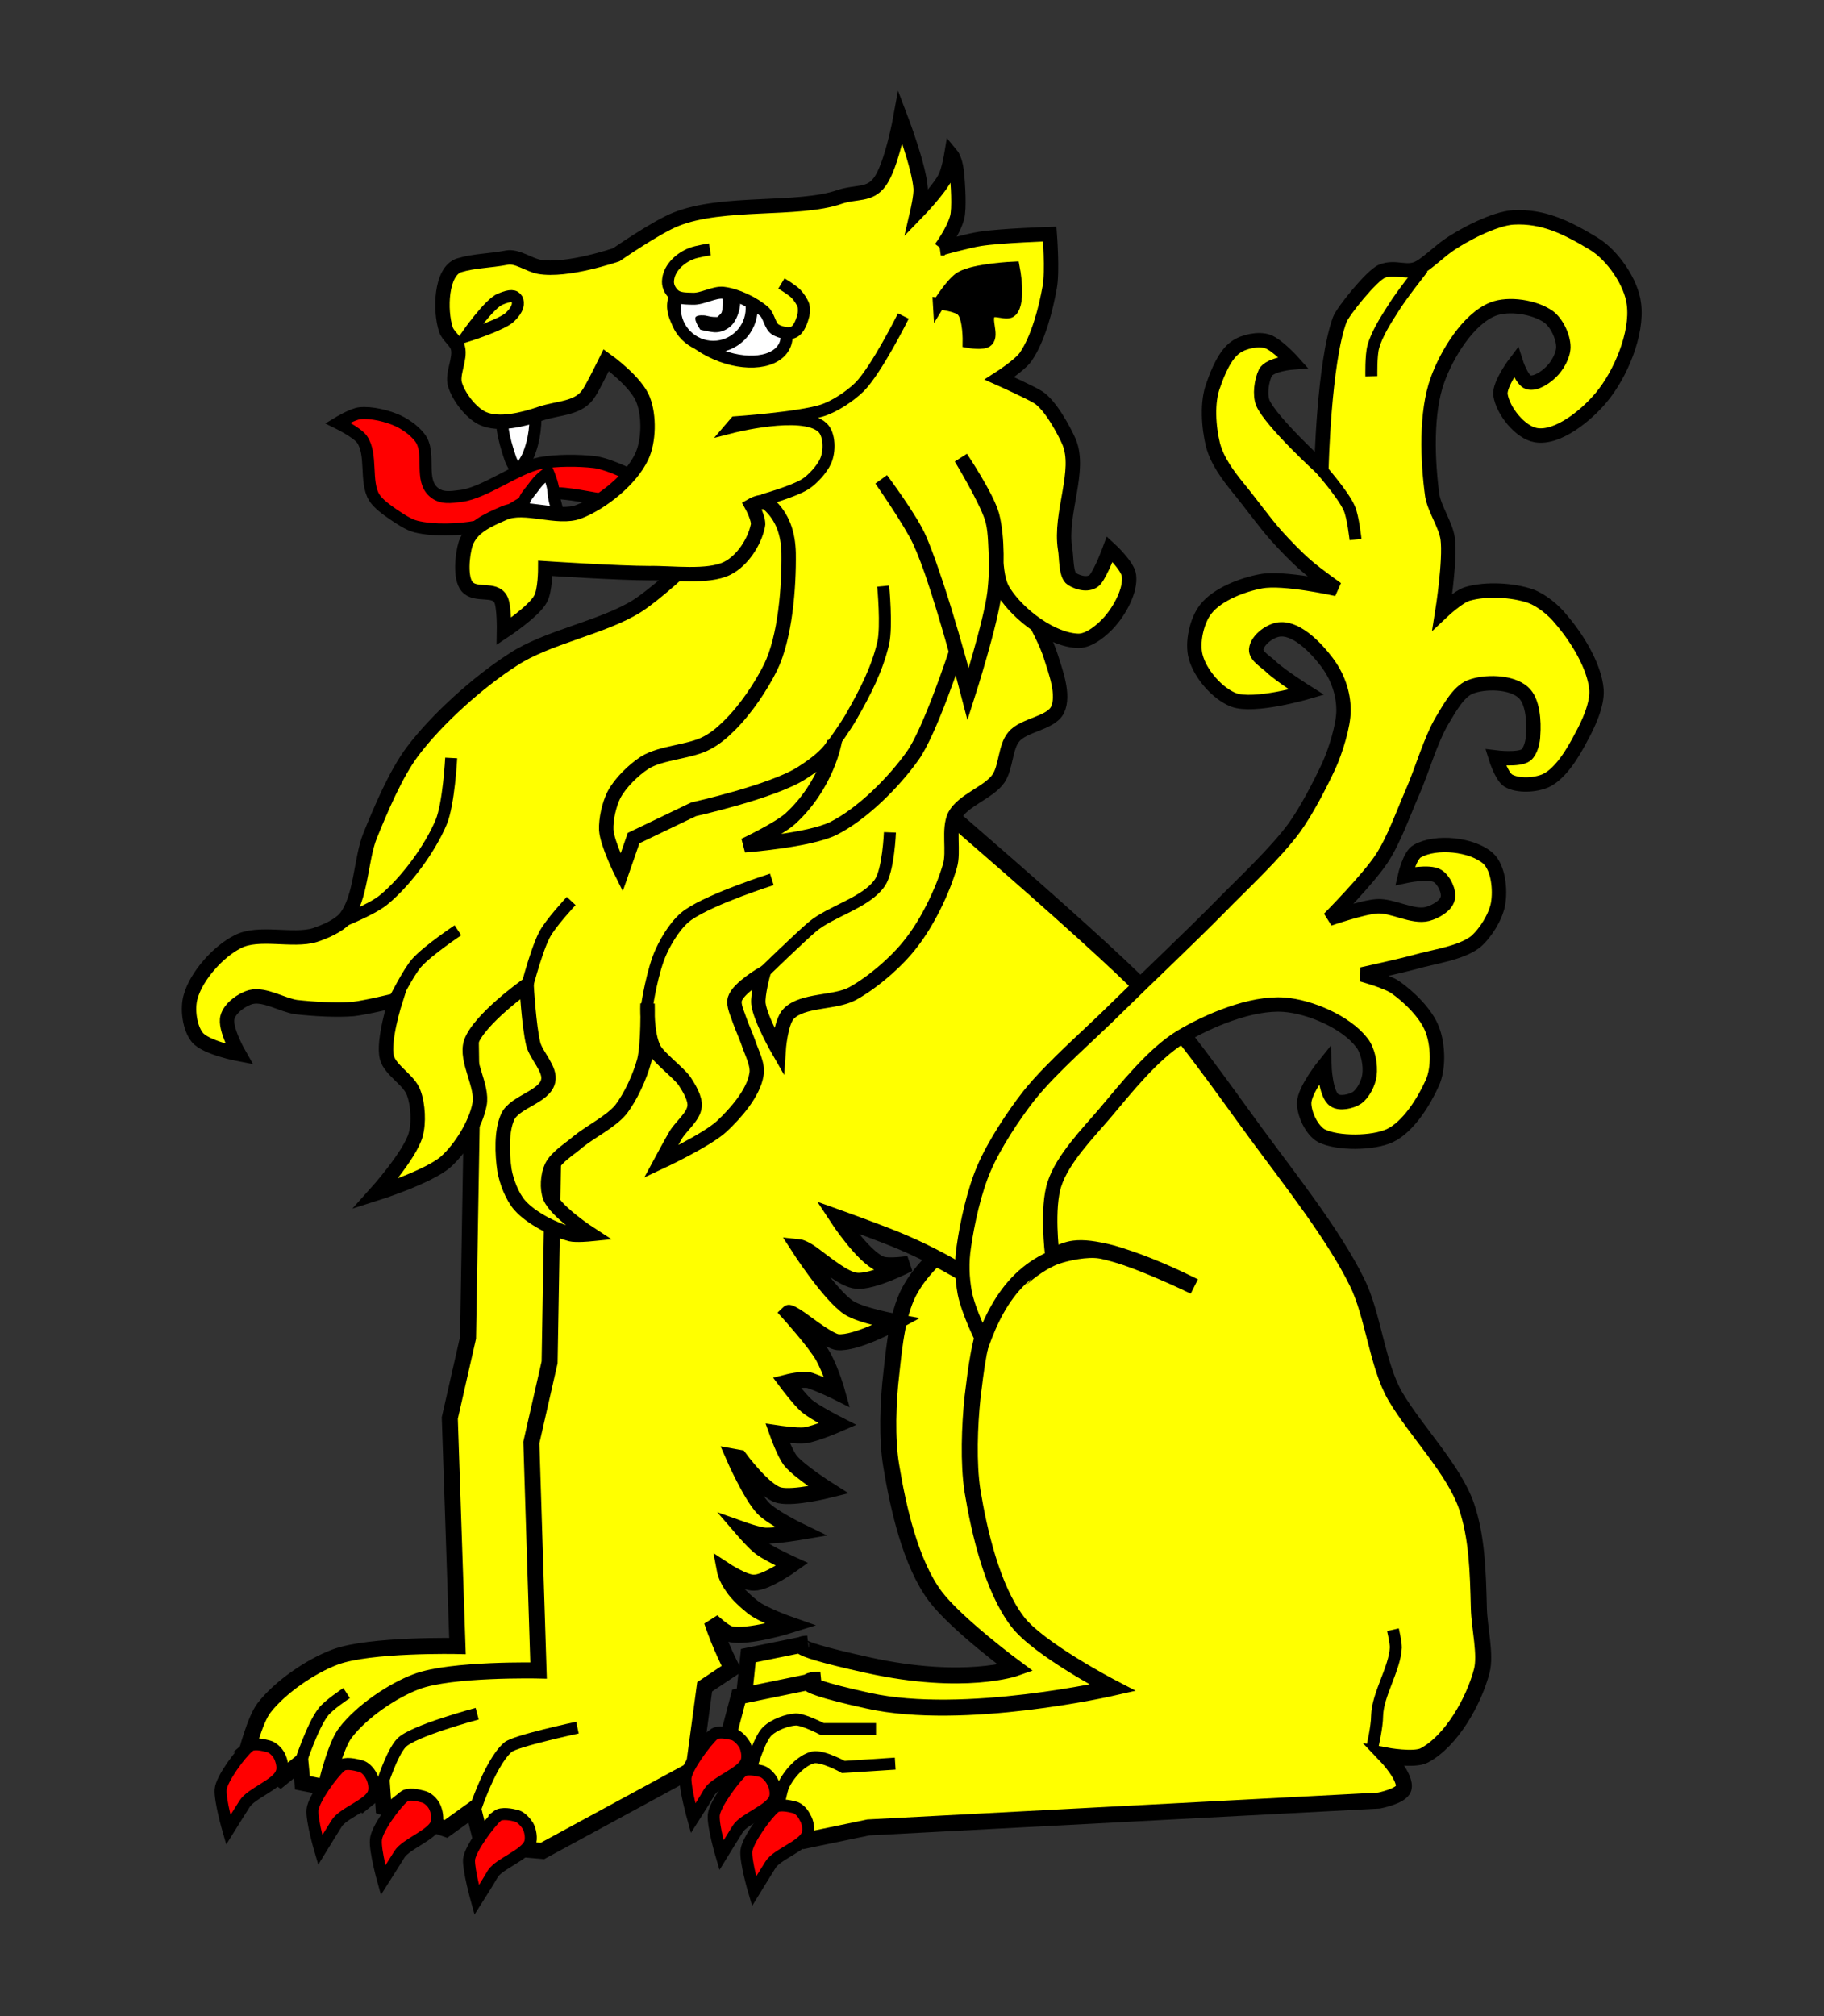 <?xml version="1.0" encoding="UTF-8" standalone="no"?>
<!-- Created with Inkscape (http://www.inkscape.org/) -->
<svg xmlns:dc="http://purl.org/dc/elements/1.1/" xmlns:cc="http://creativecommons.org/ns#" xmlns:rdf="http://www.w3.org/1999/02/22-rdf-syntax-ns#" xmlns:svg="http://www.w3.org/2000/svg" xmlns="http://www.w3.org/2000/svg" xmlns:sodipodi="http://sodipodi.sourceforge.net/DTD/sodipodi-0.dtd" xmlns:inkscape="http://www.inkscape.org/namespaces/inkscape" width="380" height="420" id="svg2" sodipodi:version="0.32" inkscape:version="0.48.2 r9819" sodipodi:docname="lion-sejant.svg" inkscape:output_extension="org.inkscape.output.svg.inkscape" version="1.0">
  <rect width="100%" height="100%" fill="#333333" stroke="none"/>
  <defs id="defs4">
    <inkscape:perspective sodipodi:type="inkscape:persp3d" inkscape:vp_x="0 : 526.18109 : 1" inkscape:vp_y="0 : 1000 : 0" inkscape:vp_z="744.09448 : 526.18109 : 1" inkscape:persp3d-origin="372.04724 : 350.78739 : 1" id="perspective10"/>
    <inkscape:perspective id="perspective2498" inkscape:persp3d-origin="372.04724 : 350.78739 : 1" inkscape:vp_z="744.09448 : 526.18109 : 1" inkscape:vp_y="0 : 1000 : 0" inkscape:vp_x="0 : 526.18109 : 1" sodipodi:type="inkscape:persp3d"/>
    <inkscape:perspective id="perspective2831" inkscape:persp3d-origin="372.04724 : 350.78739 : 1" inkscape:vp_z="744.09448 : 526.18109 : 1" inkscape:vp_y="0 : 1000 : 0" inkscape:vp_x="0 : 526.18109 : 1" sodipodi:type="inkscape:persp3d"/>
    <inkscape:perspective id="perspective2556" inkscape:persp3d-origin="372.04724 : 350.78739 : 1" inkscape:vp_z="744.09448 : 526.18109 : 1" inkscape:vp_y="0 : 1000 : 0" inkscape:vp_x="0 : 526.18109 : 1" sodipodi:type="inkscape:persp3d"/>
  </defs>
  <sodipodi:namedview id="base" pagecolor="#ffffff" bordercolor="#666666" borderopacity="1.0" gridtolerance="10000" guidetolerance="10" objecttolerance="10" inkscape:pageopacity="0.0" inkscape:pageshadow="2" inkscape:zoom="2.357" inkscape:cx="226.3" inkscape:cy="160.8" inkscape:document-units="px" inkscape:current-layer="body" showgrid="false" inkscape:window-width="1280" inkscape:window-height="710" inkscape:window-x="0" inkscape:window-y="0" showguides="true" inkscape:guide-bbox="true"/>
  <g inkscape:groupmode="layer" id="layer1" inkscape:label="bottom"/>
  <g inkscape:groupmode="layer" id="body" inkscape:label="Main">
    <path style="fill:#ffff00;fill-opacity:1;fill-rule:evenodd;stroke:#000000;stroke-width:3.335;stroke-linecap:butt;stroke-linejoin:miter;stroke-miterlimit:4;stroke-opacity:1;stroke-dasharray:none" d="m 161.9,155.5 c 0,0 42.4,28.7 57.9,44 8.7,8.5 17.8,22 25,31.7 6.6,9 16,20.8 21,30.8 3.3,6.8 4.2,17.3 8,23.8 4.3,7.3 12.1,15.1 14.7,22.8 2.3,6.5 2.4,13.4 2.6,21.4 0.1,4 1.5,9.6 0.6,13 -1.6,6.2 -6.3,14.6 -11.9,17.6 -2.2,1.1 -8,0 -8,0 l -1,4.4 -101.1,5.9 -15.1,-13.7 1.3,-12.3 12.3,-2.5 c 0,0 -7.3,0.1 12.7,4.5 20,4.4 30.7,0.6 30.7,0.6 0,0 -12.3,-9.1 -16.7,-14.9 -5.2,-6.9 -7.8,-18.6 -9.2,-27.1 -1,-5.7 -0.7,-13.6 0,-19.4 0.6,-5.5 1.3,-13.2 4.2,-17.9 2.6,-4.5 8.1,-9.6 12.9,-11.5 2.6,-0.9 6.6,-1.7 9.3,-1.3 6.2,0.9 19.7,7.5 19.7,7.5 0,0 -17.2,-8.8 -25,-7.9 -5.5,0.6 -11.9,6.4 -11.9,6.4 0,0 -15.9,-12.3 -26.3,-16.8 -4.1,-1.8 -18,-2 -18,-2 0,0 5.4,8.1 9,9.7 1.6,0.7 6,0 6,0 0,0 -7.6,3.9 -11,3.5 -2.4,-0.3 -6.4,-3.6 -9.1,-5.5 -1.9,-1.4 -2.9,-1.6 -2.9,-1.6 0,0 6.4,9.9 10.5,12.6 2.5,1.8 9.8,3.1 9.8,3.1 0,0 -8.3,4.6 -12.1,4.2 -1.7,-0.2 -5.8,-3.4 -7.8,-4.8 -2.3,-1.5 -2.5,-1.3 -2.5,-1.3 0,0 5.6,6 7.3,9.1 1.6,3.1 2.9,7.4 2.9,7.4 0,0 -3.1,-1.6 -5.6,-2.5 -1.4,-0.5 -4.9,0.4 -4.9,0.4 0,0 2.6,3.7 4.1,5 1.8,1.4 6.5,3.8 6.5,3.8 -10.7,-29.5 -11.9,-18 -6.8,2.2 0.4,1.7 -5.7,-0.3 -5.7,-0.3 0,0 1.4,4.2 2.6,5.7 1.9,2.3 8,6 8,6 0,0 -7.2,1.9 -10.3,1.2 -3.1,-0.7 -8.3,-7.8 -8.3,-7.8 l -1.2,-0.2 c 0,0 3.6,8 6.1,10.6 2,2.1 8,5 8,5 0,0 -5.3,0.9 -7.6,0.7 -1.4,-0.1 -4.6,-1.1 -4.6,-1.1 0,0 2.5,2.8 3.8,3.8 1.8,1.3 6.5,3.4 6.5,3.4 0,0 -5.3,3.8 -8,3.8 -2,0 -6.1,-2.6 -6.1,-2.6 0,0 0.3,1.5 1.6,3.4 1.1,1.5 3.1,3.3 4.1,4.2 2.1,1.6 8,3.8 8,3.8 0,0 -8.8,2.7 -12.5,1.9 -1.4,-0.4 -3.8,-2.7 -3.8,-2.7 1.7,5.4 4.2,9.9 4.2,9.9 l -5.7,3.8 4.5,23 -29.79,12.1 -12.5,-1.1 -3.7,-2.6 -10.5,1.2 -8.1,-1.6 -0.4,-4.2 -4.2,3.4 -7.21,-4.9 c 0,0 1.86,-7.4 3.8,-9.9 3.31,-4.3 9.71,-8.7 14.81,-10.6 7.2,-2.7 25.5,-2.3 25.5,-2.3 l -1.6,-47.5 3.8,-16.7 0.8,-46.8 -0.8,-54.7 64.39,-21.7 z" id="path2564" sodipodi:nodetypes="cssssssssccccccscsssssscscscscsscscsscscscscscscsccscscscscsscscsccccccccccsscccccc" inkscape:connector-curvature="0"/>
    <path style="fill:#ffff00;fill-opacity:1;fill-rule:evenodd;stroke:#000000;stroke-width:3.335;stroke-linecap:butt;stroke-linejoin:miter;stroke-miterlimit:4;stroke-opacity:1;stroke-dasharray:none" d="m 176.3,151.3 c 0,0 44.9,38 60.5,53.3 8.6,8.5 17.8,21.9 25,31.7 6.6,9 16,20.8 20.9,30.8 3.4,6.8 4.2,17.3 8,23.8 4.3,7.3 12.1,15.1 14.8,22.8 2.2,6.5 2.4,13.4 2.6,21.4 0.1,4 1.5,9.6 0.6,13 -1.6,6.2 -6.3,14.6 -12,17.6 -2.1,1.1 -8,0 -8,0 0,0 4.4,4.6 3.7,6.9 -0.5,1.6 -5.1,2.5 -5.1,2.5 l -106.4,5.6 -13,2.7 -17,-18.6 3,-11.4 17,-3.5 c 0,0 -10,0 10,4.4 19.9,4.4 50.9,-2.7 50.9,-2.7 0,0 -15.6,-8.1 -19.9,-13.9 -5.2,-6.9 -7.9,-18.6 -9.3,-27.1 -0.9,-5.8 -0.6,-13.6 0,-19.4 0.7,-5.5 1.4,-13.2 4.2,-17.9 2.7,-4.5 8.2,-9.6 13,-11.5 2.5,-0.9 6.6,-1.7 9.3,-1.3 6.2,0.9 19.7,7.5 19.7,7.5 0,0 -17.2,-8.9 -25,-7.9 -5.6,0.6 -16,9.7 -16,9.7 0,0 -9,-6.4 -19.5,-10.9 -4.1,-1.8 -13.9,-5.3 -13.9,-5.3 0,0 5.3,8.1 9,9.7 1.6,0.7 5.9,0 5.9,0 0,0 -7.5,3.9 -10.9,3.5 -2.5,-0.2 -6.5,-3.6 -9.1,-5.5 -1.9,-1.4 -2.9,-1.5 -2.9,-1.5 0,0 6.3,9.8 10.4,12.6 2.6,1.7 9.9,3 9.9,3 0,0 -8.3,4.6 -12.2,4.2 -1.7,-0.2 -5.7,-3.3 -7.8,-4.8 -2.2,-1.5 -2.4,-1.3 -2.4,-1.3 0,0 5.5,6.1 7.2,9.1 1.7,3.1 2.9,7.4 2.9,7.4 0,0 -3,-1.5 -5.6,-2.4 -1.4,-0.5 -4.9,0.4 -4.9,0.4 0,0 2.7,3.6 4.2,4.9 1.7,1.4 6.4,3.8 6.4,3.8 0,0 -4.6,2 -6.8,2.3 -1.7,0.2 -5.7,-0.4 -5.7,-0.4 0,0 1.5,4.2 2.7,5.7 1.9,2.3 7.9,6.1 7.9,6.1 0,0 -7.2,1.8 -10.2,1.1 -3.2,-0.7 -8.4,-7.8 -8.4,-7.8 l -1.1,-0.2 c 0,0 3.5,8 6.1,10.7 1.9,2 7.9,4.9 7.9,4.9 0,0 -5.3,0.9 -7.5,0.8 -1.5,-0.1 -4.6,-1.2 -4.6,-1.2 0,0 2.5,2.9 3.8,3.8 1.8,1.3 6.4,3.4 6.4,3.4 0,0 -5.3,3.8 -7.9,3.8 -2,0.1 -6.1,-2.6 -6.1,-2.6 0,0 0.3,1.6 1.6,3.4 1,1.6 3.1,3.4 4.1,4.2 2,1.7 8,3.8 8,3.8 0,0 -8.9,2.8 -12.6,1.9 -1.3,-0.3 -3.8,-2.7 -3.8,-2.7 1.8,5.4 4.2,9.9 4.2,9.9 l -5.7,3.8 -2.3,17.1 -31.5,17.1 -12.5,-1.1 -1.89,-7.6 -5.7,4.1 -13,-4.5 -0.3,-4.2 -4.2,3.4 -7.2,-4.9 c 0,0 1.8,-7.4 3.8,-9.9 3.3,-4.3 9.7,-8.7 14.8,-10.6 7.2,-2.7 25.39,-2.3 25.39,-2.3 l -1.5,-47.5 3.8,-16.7 0.8,-46.8 -3.3,-64 64.3,-21.7 z" id="path2407" sodipodi:nodetypes="csssssssscsccccccscsssssscscscscsscscsscscscscscscsccscscscscsscscsccccccccccsscccccc" inkscape:connector-curvature="0"/>
    <path inkscape:connector-curvature="0" style="fill:none;stroke:#000000;stroke-width:2.5;stroke-linecap:butt;stroke-linejoin:miter;stroke-miterlimit:4;stroke-opacity:1;stroke-dasharray:none" d="m 186.5,367.4 -10.8,0.7 c 0,0 -4.3,-2.4 -6.3,-2 -2.5,0.6 -5.1,3.5 -6.2,5.9 -0.5,1.2 -1.1,4.6 -1.1,4.6" id="path2457" sodipodi:nodetypes="ccssc"/>
    <path inkscape:connector-curvature="0" style="fill:none;stroke:#000000;stroke-width:2.5;stroke-linecap:butt;stroke-linejoin:miter;stroke-miterlimit:4;stroke-opacity:1;stroke-dasharray:none" d="m 156.2,369.2 c 0,0 1.8,-6.8 3.7,-8.6 1.4,-1.3 4,-2.3 5.9,-2.4 1.7,0 5.5,2 5.5,2 l 11.2,0" id="path2459" sodipodi:nodetypes="csscc"/>
    <path inkscape:connector-curvature="0" style="fill:none;stroke:#000000;stroke-width:2.5;stroke-linecap:butt;stroke-linejoin:miter;stroke-miterlimit:4;stroke-opacity:1;stroke-dasharray:none" d="m 62.51,367.4 c 0,0 2.6,-7.9 4.8,-10.7 1.1,-1.5 4.9,-4 4.9,-4" id="path3231" sodipodi:nodetypes="css"/>
    <path inkscape:connector-curvature="0" style="fill:none;stroke:#000000;stroke-width:2.5;stroke-linecap:butt;stroke-linejoin:miter;stroke-miterlimit:4;stroke-opacity:1;stroke-dasharray:none" d="m 79.51,371.9 c 0,0 2.1,-6.7 4.1,-8.8 2.3,-2.5 15.8,-6.1 15.8,-6.1" id="path3233" sodipodi:nodetypes="csc"/>
    <path inkscape:connector-curvature="0" style="fill:none;stroke:#000000;stroke-width:2.5;stroke-linecap:butt;stroke-linejoin:miter;stroke-miterlimit:4;stroke-opacity:1;stroke-dasharray:none" d="m 98.31,378.9 c 0,0 3.49,-11.4 7.49,-14.9 1.4,-1.3 14.5,-4.1 14.5,-4.1" id="path3235" sodipodi:nodetypes="csc"/>
    <g id="armed">
      <path sodipodi:nodetypes="csssscss" id="path3237" d="m 51.86,363.8 c 0.91,-0.8 2.93,-0.3 4.08,0 0.88,0.2 1.87,1.2 2.27,2 0.5,1 0.9,2.6 0.4,3.6 -0.9,2.4 -6.32,4.2 -7.66,6.4 -0.65,1 -3.39,5.4 -3.39,5.4 0,0 -1.76,-6.1 -1.59,-8.4 0.16,-2.2 4.18,-7.6 5.89,-9 z" style="fill:#ff0000;fill-rule:evenodd;stroke:#000000;stroke-width:2.5;stroke-linecap:butt;stroke-linejoin:miter;stroke-miterlimit:4;stroke-opacity:1;stroke-dasharray:none" inkscape:connector-curvature="0"/>
      <path sodipodi:nodetypes="csssscss" id="path3239" d="m 103.6,378.3 c 0.9,-0.7 3,-0.3 4.1,0 0.9,0.3 1.8,1.3 2.3,2.1 0.5,0.9 0.8,2.6 0.4,3.6 -0.9,2.4 -6.3,4.2 -7.7,6.3 -0.6,1.1 -3.39,5.5 -3.39,5.5 0,0 -1.7,-6.1 -1.6,-8.4 0.2,-2.2 4.19,-7.6 5.89,-9.1 z" style="fill:#ff0000;fill-rule:evenodd;stroke:#000000;stroke-width:2.5;stroke-linecap:butt;stroke-linejoin:miter;stroke-miterlimit:4;stroke-opacity:1;stroke-dasharray:none" inkscape:connector-curvature="0"/>
      <path sodipodi:nodetypes="csssscss" id="path3241" d="m 84.11,374.3 c 1,-0.8 3,-0.3 4.1,0 0.9,0.2 1.9,1.2 2.3,2 0.5,1 0.8,2.6 0.4,3.6 -0.9,2.4 -6.3,4.2 -7.7,6.4 -0.6,1 -3.4,5.4 -3.4,5.4 0,0 -1.7,-6.1 -1.5,-8.4 0.1,-2.2 4.1,-7.6 5.8,-9 z" style="fill:#ff0000;fill-rule:evenodd;stroke:#000000;stroke-width:2.5;stroke-linecap:butt;stroke-linejoin:miter;stroke-miterlimit:4;stroke-opacity:1;stroke-dasharray:none" inkscape:connector-curvature="0"/>
      <path sodipodi:nodetypes="csssscss" id="path3243" d="m 71.01,367.9 c 0.9,-0.8 2.9,-0.3 4.1,0 0.9,0.2 1.8,1.2 2.2,2 0.6,1 0.9,2.7 0.5,3.7 -0.9,2.4 -6.4,4.1 -7.7,6.3 -0.7,1.1 -3.4,5.5 -3.4,5.5 0,0 -1.8,-6.1 -1.6,-8.4 0.2,-2.2 4.2,-7.7 5.9,-9.1 z" style="fill:#ff0000;fill-rule:evenodd;stroke:#000000;stroke-width:2.5;stroke-linecap:butt;stroke-linejoin:miter;stroke-miterlimit:4;stroke-opacity:1;stroke-dasharray:none" inkscape:connector-curvature="0"/>
      <path sodipodi:nodetypes="csssscss" id="path3245" d="m 148.7,361.3 c 0.9,-0.7 2.9,-0.3 4.1,0 0.9,0.3 1.8,1.3 2.3,2.1 0.5,0.9 0.8,2.6 0.4,3.6 -0.9,2.4 -6.4,4.2 -7.7,6.3 -0.6,1.1 -3.4,5.5 -3.4,5.5 0,0 -1.7,-6.1 -1.6,-8.4 0.2,-2.2 4.2,-7.6 5.9,-9.1 z" style="fill:#ff0000;fill-rule:evenodd;stroke:#000000;stroke-width:2.5;stroke-linecap:butt;stroke-linejoin:miter;stroke-miterlimit:4;stroke-opacity:1;stroke-dasharray:none" inkscape:connector-curvature="0"/>
      <path sodipodi:nodetypes="csssscss" id="path3247" d="m 154.6,369 c 0.9,-0.7 2.9,-0.3 4.1,0 0.9,0.3 1.8,1.3 2.2,2.1 0.6,1 0.9,2.6 0.5,3.6 -0.9,2.4 -6.4,4.2 -7.7,6.3 -0.7,1.1 -3.4,5.5 -3.4,5.5 0,0 -1.8,-6.1 -1.6,-8.4 0.2,-2.2 4.2,-7.6 5.9,-9.1 z" style="fill:#ff0000;fill-rule:evenodd;stroke:#000000;stroke-width:2.5;stroke-linecap:butt;stroke-linejoin:miter;stroke-miterlimit:4;stroke-opacity:1;stroke-dasharray:none" inkscape:connector-curvature="0"/>
      <path sodipodi:nodetypes="csssscss" id="path3249" d="m 161.4,376.5 c 0.9,-0.7 2.9,-0.3 4.1,0 0.9,0.2 1.8,1.2 2.2,2.1 0.6,0.9 0.9,2.6 0.5,3.6 -0.9,2.4 -6.4,4.1 -7.7,6.3 -0.7,1.1 -3.4,5.5 -3.4,5.5 0,0 -1.8,-6.1 -1.6,-8.4 0.2,-2.2 4.2,-7.7 5.9,-9.1 z" style="fill:#ff0000;fill-rule:evenodd;stroke:#000000;stroke-width:2.5;stroke-linecap:butt;stroke-linejoin:miter;stroke-miterlimit:4;stroke-opacity:1;stroke-dasharray:none" inkscape:connector-curvature="0"/>
    </g>
    <path inkscape:connector-curvature="0" style="fill:none;stroke:#000000;stroke-width:2.5;stroke-linecap:butt;stroke-linejoin:miter;stroke-miterlimit:4;stroke-opacity:1;stroke-dasharray:none" d="m 285.9,364 c 0,0 1,-4.3 1,-6.6 0.1,-4.4 3.7,-9.8 3.9,-14.2 0,-1.1 -0.6,-3.7 -0.6,-3.7" id="path3251" sodipodi:nodetypes="csss"/>
    <path inkscape:connector-curvature="0" style="fill:#ffff00;fill-opacity:1;fill-rule:evenodd;stroke:#000000;stroke-width:3;stroke-linecap:butt;stroke-linejoin:miter;stroke-miterlimit:4;stroke-opacity:1;stroke-dasharray:none" d="m 219.2,261.3 c 0,0 -1.2,-9.7 0.5,-14.7 1.7,-5.2 7,-10.6 10.5,-14.7 4.3,-5.1 10,-12.3 15.7,-15.8 5.8,-3.5 14.8,-7.3 21.6,-6.8 5.4,0.4 12.9,3.6 16.2,7.9 1.3,1.6 1.9,4.7 1.6,6.8 -0.2,1.6 -1.3,3.8 -2.6,4.7 -1.2,0.8 -3.6,1.3 -4.7,0.5 -1.9,-1.2 -2.1,-7.3 -2.1,-7.3 0,0 -4.2,5.2 -4.2,7.9 0,2.3 1.6,5.7 3.6,6.8 3.4,1.7 10.7,1.6 14.2,0 3.9,-1.8 7.2,-7.2 8.9,-11 1.4,-3.1 1.2,-8 0,-11.1 -1.2,-3.3 -4.9,-6.9 -7.8,-8.9 -1.8,-1.2 -6.9,-2.6 -6.9,-2.6 0,0 7.8,-1.7 11.1,-2.6 3.8,-1.1 9.5,-1.8 12.6,-4.2 2.1,-1.8 4.2,-5.2 4.7,-7.9 0.5,-2.9 0.1,-7.5 -2.1,-9.5 -3.3,-2.9 -10.8,-3.7 -14.7,-1.5 -1.6,0.8 -2.6,5.2 -2.6,5.2 0,0 5.1,-1.1 6.8,0 1.3,0.8 2.5,3.2 2.1,4.7 -0.4,1.6 -2.7,2.8 -4.2,3.2 -3.1,0.8 -7.3,-1.8 -10.5,-1.6 -3.1,0.2 -10,2.6 -10,2.6 0,0 8.3,-8.4 11,-12.6 2.5,-3.8 4.5,-9.5 6.3,-13.6 2,-4.5 3.8,-11 6.3,-15.2 1.4,-2.3 3.3,-5.9 5.8,-6.9 3.1,-1.2 8.5,-1.1 11,1.1 2.1,1.8 2.3,6.2 2.1,8.9 0,1.3 -0.5,3.4 -1.5,4.2 -1.5,1.1 -6.3,0.5 -6.3,0.5 0,0 1.2,3.9 2.6,4.8 2,1.2 5.7,1 7.9,0 3.1,-1.5 5.7,-5.9 7.3,-9 1.5,-2.7 3.4,-6.8 3.2,-9.9 -0.4,-5 -4.2,-11 -7.4,-14.7 -1.5,-1.9 -4.1,-4 -6.3,-4.8 -3.7,-1.3 -9.3,-1.6 -13.1,-0.5 -1.9,0.5 -5.3,3.7 -5.3,3.7 0,0 1.7,-10.7 1.1,-15.2 -0.4,-2.8 -2.7,-6.1 -3.2,-8.9 -1,-7.21 -1.4,-17.39 1.1,-24.19 1.9,-5.26 6.3,-12.59 11.5,-14.7 3.3,-1.31 8.7,-0.46 11.6,1.58 1.7,1.23 3.1,4.18 3.1,6.3 0,1.76 -1.3,4.03 -2.6,5.25 -1.1,1.07 -3.2,2.55 -4.7,2.1 -1.4,-0.44 -2.6,-4.2 -2.6,-4.2 0,0 -3.5,4.59 -3.2,6.82 0.5,3.31 4.1,7.85 7.4,8.4 4.6,0.77 10.6,-4.24 13.6,-7.87 4,-4.76 7.6,-13.3 6.8,-19.43 -0.5,-4.51 -4.5,-10.26 -8.4,-12.6 -5.4,-3.26 -10.4,-5.81 -16.7,-5.47 -3.9,0.2 -10.7,3.75 -13.8,6 -1.3,0.89 -4.3,3.65 -5.7,4.4 -2.7,1.53 -5,-0.35 -7.9,0.83 -2.1,0.83 -8.2,8.41 -8.8,10.1 -3.3,9.04 -3.8,30.87 -3.8,30.87 0,0 -10.4,-9.51 -12.2,-13.52 -0.7,-1.76 -0.3,-4.57 0.5,-6.3 0.9,-1.81 5.8,-2.18 5.8,-2.18 0,0 -3.2,-3.58 -5.3,-4.34 -1.9,-0.67 -5,0 -6.6,1.14 -2.3,1.55 -3.8,5.29 -4.7,7.87 -1.4,3.6 -1,8.83 -0.1,12.53 0.9,3.35 3.1,6.3 5.3,9.01 2.4,2.9 5.4,7.1 7.9,9.9 1.8,2 4.3,4.6 6.3,6.3 1.8,1.6 6.3,4.8 6.3,4.8 0,0 -11.1,-2.5 -15.8,-1.6 -3.8,0.7 -9.1,2.7 -11.5,5.8 -1.9,2.4 -2.9,7 -2.1,9.9 0.9,3.5 4.5,7.7 7.9,9 4.2,1.6 15.2,-1.6 15.2,-1.6 0,0 -5.4,-3.4 -7.4,-5.3 -1,-1 -3.2,-2.2 -3.1,-3.6 0.2,-2.1 3.2,-4.2 5.2,-4.2 3.5,-0.1 7.4,4 9.5,6.8 2.2,2.9 3.5,6.4 3.5,10.1 0,3.2 -1.7,8.5 -3,11.4 -1.9,4.1 -4.7,9.5 -7.3,13.1 -4,5.4 -10.6,11.5 -15.3,16.3 -6.3,6.4 -15.1,14.7 -21.5,21 -5.5,5.5 -13.5,12.3 -18.4,18.4 -3.3,4.2 -7.3,10.3 -9.4,15.2 -2,4.6 -3.5,11.3 -4.2,16.3 -0.5,3.3 -0.4,6.4 0.2,9.7 0.8,3.9 3.5,9.3 3.5,9.3" id="path3254" sodipodi:nodetypes="csssssssscsssssscssssscsssscssssssscssssssscsssssssscsssssssssscsscssssssscsssscsssssssssssssc"/>
    <path inkscape:connector-curvature="0" style="fill:none;stroke:#000000;stroke-width:2.5;stroke-linecap:butt;stroke-linejoin:miter;stroke-miterlimit:4;stroke-opacity:1;stroke-dasharray:none" d="m 296.4,55.88 c 0,0 -4.5,5.67 -6.1,8.3 -1.5,2.32 -3.5,5.46 -4.2,8.09 -0.5,1.77 -0.4,6.11 -0.4,6.11" id="path3256" sodipodi:nodetypes="csss"/>
    <path inkscape:connector-curvature="0" style="fill:none;stroke:#000000;stroke-width:2.5;stroke-linecap:butt;stroke-linejoin:miter;stroke-miterlimit:4;stroke-opacity:1;stroke-dasharray:none" d="m 274.7,97.17 c 0,0 5.1,5.73 6.4,8.73 0.8,1.8 1.3,6.5 1.3,6.5" id="path3258" sodipodi:nodetypes="csc"/>
    <path style="fill:#ffffff;fill-rule:evenodd;stroke:#000000;stroke-width:2.5;stroke-linecap:butt;stroke-linejoin:miter;stroke-miterlimit:4;stroke-opacity:1;stroke-dasharray:none" d="m 105,83.8 c 0.5,-1.46 0.9,-0.98 2.3,-1.49 1.5,-0.51 1.5,-0.79 2.6,0.23 1.1,0.92 1.4,0.57 1.5,1.96 0.4,3.57 0,7.16 -1.4,10.49 -0.6,1.38 -2.1,3.28 -2.1,3.28 0,0 -1.2,-1.4 -1.7,-3.12 C 105,91.57 103.9,87.39 105,83.8 z" id="path6139" sodipodi:nodetypes="csssscss" inkscape:connector-curvature="0"/>
    <g id="langued">
      <path inkscape:connector-curvature="0" sodipodi:nodetypes="cssssssscssssssscc" id="path6066" d="m 138.1,102.6 c 0,0 -9.5,-5.73 -14.2,-6.33 -3.4,-0.4 -8,-0.4 -11.3,0.2 -4.7,0.9 -11.7,6.23 -16.49,6.83 -2.26,0.3 -4.15,0.6 -5.77,-0.8 -2.91,-2.53 -0.72,-7.55 -2.51,-10.77 -0.88,-1.57 -3.07,-3.2 -4.83,-4.03 -2.18,-1.02 -5.58,-1.87 -8.04,-1.61 -1.53,0.16 -4.59,2.02 -4.59,2.02 0,0 4.05,1.99 5.05,3.42 2.19,3.15 0.57,8.87 2.53,12.07 0.77,1.3 2.6,2.6 3.9,3.5 1.34,0.9 3.19,2.2 4.83,2.6 3.64,0.9 8.93,0.7 12.63,0 4.49,-0.9 9.49,-5.9 13.99,-6.8 3.5,-0.6 8.3,0.6 11.7,1.1 2.6,0.4 8.1,2.7 8.1,2.7 l 5,-4.1 z" style="fill:#ff0000;fill-opacity:1;fill-rule:evenodd;stroke:#000000;stroke-width:2.5;stroke-linecap:butt;stroke-linejoin:miter;stroke-miterlimit:4;stroke-opacity:1;stroke-dasharray:none"/>
      <path inkscape:connector-curvature="0" sodipodi:nodetypes="ssssscss" id="path6141" d="m 108.9,107.3 c 0,1.5 0.5,1.2 1.7,2.1 1.2,1 1.1,1.2 2.5,0.7 1.3,-0.6 1.5,-0.2 2.1,-1.4 1.6,-3.3 0.3,-2.8 0.1,-6.4 -0.1,-1.5 -1.1,-3.83 -1.1,-3.83 0,0 -1.5,1 -2.6,2.43 -2.2,3 -2.6,2.6 -2.7,6.4 z" style="fill:#ffffff;fill-rule:evenodd;stroke:#000000;stroke-width:2.5;stroke-linecap:butt;stroke-linejoin:miter;stroke-miterlimit:4;stroke-opacity:1;stroke-dasharray:none"/>
    </g>
    <path inkscape:connector-curvature="0" style="fill:#ffff00;fill-opacity:1;fill-rule:evenodd;stroke:#000000;stroke-width:3;stroke-linecap:butt;stroke-linejoin:miter;stroke-miterlimit:4;stroke-opacity:1;stroke-dasharray:none" d="m 154.8,106.2 c 0,0 -14.5,15.1 -22,20 -7.1,4.5 -18.8,6.5 -25.9,11.2 -7.2,4.6 -15.9,12.4 -21,19.2 -3.5,4.7 -6.6,12.1 -8.8,17.5 -2,5 -1.8,13 -5.2,17.2 -1.4,1.6 -4.2,2.8 -6.3,3.5 -4.6,1.4 -11.8,-0.9 -16.1,1.4 -4,2 -8.6,7.1 -9.8,11.5 -0.7,2.5 -0.2,6.4 1.4,8.4 1.8,2.2 8.7,3.5 8.7,3.5 0,0 -3.1,-5.4 -2.4,-7.7 0.5,-1.9 3,-3.7 4.9,-4.2 2.8,-0.7 6.6,1.7 9.4,2.1 3.6,0.4 8.4,0.7 11.9,0.4 2.7,-0.3 8.8,-1.8 8.8,-1.8 0,0 -2.7,8.4 -1.8,11.9 0.7,2.7 4.7,4.7 5.6,7.4 0.9,2.4 1.1,6.2 0.4,8.7 -1.2,4.3 -8.4,12.3 -8.4,12.3 0,0 11.1,-3.5 14.7,-6.7 3.1,-2.8 6.2,-7.8 7,-11.9 0.8,-3.8 -3,-9.2 -1.8,-12.9 1.6,-4.8 11.6,-11.9 11.6,-11.9 0,0 0.5,8.6 1.4,12.2 0.6,2.4 3.7,5.3 3.1,7.7 -0.7,3.3 -6.9,4.3 -8.4,7.4 -1.4,3 -1.2,7.8 -0.7,11.2 0.4,2.3 1.6,5.5 3.2,7.3 2.4,2.7 7,5 10.5,6 1.2,0.3 4.2,0 4.2,0 0,0 -7.1,-4.6 -8.4,-7.7 -0.7,-1.8 -0.5,-4.6 0.3,-6.3 1,-2.1 3.9,-3.8 5.6,-5.3 2.6,-2.1 6.7,-4.1 8.8,-6.6 2.1,-2.7 4,-6.9 4.9,-10.2 0.9,-3.5 0.7,-11.9 0.7,-11.9 0,0 -0.3,6.4 1.4,9.5 1,1.8 5.1,4.9 6.3,6.6 0.9,1.4 2.3,3.6 2.1,5.3 -0.2,2.1 -2.8,4.1 -3.9,5.9 -1,1.7 -3.1,5.6 -3.1,5.6 0,0 9.4,-4.4 12.6,-7.3 2.9,-2.7 6.7,-7 7.3,-10.9 0.4,-2 -1.1,-4.7 -1.7,-6.6 -0.5,-1.4 -1.3,-3.2 -1.8,-4.6 -0.4,-1.3 -1.4,-3.2 -1,-4.5 0.7,-2.3 5.9,-5.3 5.9,-5.3 0,0 -1.2,4.4 -1,6.3 0.4,3.2 4.2,9.8 4.2,9.8 0,0 0.4,-6 2.1,-7.7 2.9,-3 9.6,-2.2 13.3,-4.2 4.2,-2.3 9.3,-6.7 12.2,-10.5 3.4,-4.3 6.6,-10.9 8.1,-16.1 0.9,-3 -0.4,-7.7 1,-10.5 1.7,-3.2 7.1,-4.8 9.1,-7.7 1.6,-2.3 1.4,-6.6 3.2,-8.7 2,-2.5 7.7,-2.8 9.1,-5.6 1.5,-3.1 -0.4,-8 -1.4,-11.2 -1.5,-4.9 -7.7,-15.1 -7.7,-15.1 l -1.8,-22.77 -11.5,-13.65 -49.4,13.66 6.3,7.36 z" id="path5995" sodipodi:nodetypes="cssssssssscsssscssscssscsssssscssssscsssscssssscscsssssssssccccc"/>
    <path inkscape:connector-curvature="0" style="fill:#ffff00;fill-opacity:1;fill-rule:evenodd;stroke:#000000;stroke-width:3;stroke-linecap:butt;stroke-linejoin:miter;stroke-miterlimit:4;stroke-opacity:1;stroke-dasharray:none" d="m 196,51.73 c 0,0 2.6,-3.47 3.4,-6.42 0.5,-1.79 0.2,-7.06 -0.1,-9.68 -0.3,-2.45 -1.1,-3.41 -1.1,-3.41 0,0 -0.5,2.99 -1.2,4.54 -1.2,2.6 -5.9,7.45 -5.9,7.45 0,0 0.8,-3.44 0.7,-4.94 -0.3,-4.61 -4.2,-14.82 -4.2,-14.82 0,0 -1.8,10 -4.3,13.41 -2.1,2.95 -4.9,1.98 -8.4,3.17 -8.6,2.99 -24.3,0.71 -34.1,4.66 -4.1,1.63 -12.4,7.38 -12.4,7.38 0,0 -10.3,3.56 -16.1,2.51 -2.1,-0.39 -4.6,-2.32 -6.7,-1.91 -3.7,0.71 -6.7,0.63 -9.9,1.59 -3.9,1.2 -4.1,9.48 -2.8,13.39 0.4,1.31 2.2,2.49 2.5,3.83 0.6,2.23 -1.3,5.45 -0.6,7.65 0.8,2.59 3.3,5.85 5.7,7.01 3.4,1.6 8.6,0.24 12.1,-0.96 3.9,-1.31 8.1,-0.96 10.2,-4.46 0.9,-1.41 3.5,-6.69 3.5,-6.69 0,0 6.3,4.49 7.7,8.29 1.3,3.31 1.2,8.59 -0.3,11.79 -2.2,4.73 -8.2,9.59 -13.1,11.49 -4.4,1.7 -11.3,-1.6 -15.6,0.3 -3.4,1.5 -6.8,2.9 -8,6.4 -0.7,2.3 -1.2,7.1 0.3,8.9 1.8,2.1 5.7,0.2 7,2.6 0.8,1.3 0.7,6.7 0.7,6.7 0,0 6.2,-4.1 7.6,-6.7 1,-1.7 1,-6.4 1,-6.4 0,0 15.2,1 21.7,1 4.5,-0.1 12.2,1 16.2,-1 3.2,-1.6 5.7,-5.5 6.4,-8.9 0.3,-1.3 -1.3,-4.2 -1.3,-4.2 0,0 2.4,-1.4 3.5,-0.3 3,2.7 4.1,6.2 4.2,10.2 0.1,7.1 -0.7,17.6 -3.8,23.9 -1.9,3.8 -5.1,8.7 -8.7,12.2 -1.4,1.4 -2.9,2.6 -4.4,3.4 -3.6,2 -9.6,2 -13.1,4.2 -2.3,1.5 -5.1,4.2 -6.4,6.7 -1,2 -1.7,5.1 -1.6,7.3 0.2,2.9 3.2,8.9 3.2,8.9 l 2.5,-7.2 12.5,-6 c 0,0 16.6,-3.7 22.6,-7.6 6.6,-4.2 6.8,-6.6 6.8,-6.6 0,0 -1.5,9.1 -9.3,16.2 -2.5,2.2 -9.5,5.5 -9.5,5.5 0,0 13.4,-1 18.5,-3.5 6,-3 12.6,-9.6 16.5,-15.1 3.6,-4.9 9.1,-21.7 9.1,-21.7 0,0 -4.3,-15.8 -7.6,-23.4 -1.7,-4.1 -8,-12.52 -8,-12.52 0,0 6.1,8.72 8,12.82 4.2,9.1 10.1,31.9 10.1,31.9 0,0 4.7,-14.7 5.5,-21.2 0.5,-4.7 0.7,-11.3 -0.5,-16 -1.1,-4 -6.5,-12.03 -6.5,-12.03 0,0 5.1,8.43 6.4,12.43 1.5,4.5 0,11.7 2.6,15.6 3,4.7 10,10 15.5,10.1 2.3,0 5,-2.3 6.5,-4 2.1,-2.4 4.4,-6.5 4,-9.6 -0.2,-2 -4,-5.5 -4,-5.5 0,0 -1.8,4.9 -3.1,6.4 -1.2,1.2 -3.4,0.7 -4.8,-0.2 -1.3,-0.8 -1.1,-4.7 -1.4,-6.2 -1.2,-7.5 3.4,-16.33 0.8,-22.4 -0.9,-2.07 -3.8,-7.58 -6.4,-9.23 -1.7,-1.08 -8.1,-3.94 -8.1,-3.94 0,0 4.3,-2.76 5.5,-4.51 2.6,-3.79 4.2,-9.99 5,-14.54 0.6,-3.26 0,-11.02 0,-11.02 0,0 -10.2,0.33 -14.5,1 -2.5,0.38 -8.2,1.97 -8.2,1.97 z" id="path5193" sodipodi:nodetypes="csscscscssscssssssssscssssssscscssscsssssssscccscscsscscscsscssssscssssscsscsc"/>
    <path style="fill:#ffffff;fill-opacity:1;fill-rule:evenodd;stroke:#000000;stroke-width:2.5;stroke-linecap:butt;stroke-linejoin:miter;stroke-miterlimit:4;stroke-opacity:1;stroke-dashoffset:0;marker:none;visibility:visible;display:inline;overflow:visible;enable-background:accumulate" d="m140.6, 61.88   c-1.646,3.755 2.158,9.026 8.478,11.8 6.32,2.77 12.77,1.996 14.42,-1.759 1.646,-3.755 -2.158,-9.026 -8.478,-11.8 -6.32,-2.77 -12.77,-1.996 -14.42,1.759   z " id="path3163" inkscape:connector-curvature="0"/>
    <path style="fill:#ffffff;fill-opacity:1;fill-rule:evenodd;stroke:#000000;stroke-width:2.5;stroke-linecap:butt;stroke-linejoin:miter;stroke-miterlimit:4;stroke-opacity:1;stroke-dashoffset:0;marker:none;visibility:visible;display:inline;overflow:visible;enable-background:accumulate" d="m156.6,64.25   c0,4.4 -3.6,8 -8,8 -4.4,0 -8,-3.6 -8,-8 0,-4.4 3.6,-8 8,-8 4.4,0 8,3.6 8,8   z " id="path3179" inkscape:connector-curvature="0"/>
    <path style="fill:#000000;fill-opacity:1;fill-rule:evenodd;stroke:none" d="m 149.3,57.32 c -0.6,0 -1.1,0.1 -1.7,0.16 -1,0.12 -2,0.31 -2,0.31 l 0.8,3.4 c 0,0 0.8,-0.14 1.6,-0.25 0.9,-0.1 2,0.1 1.9,0 -0.1,0 0.6,0.76 0.6,0.94 0.2,0.57 0.1,2.71 -0.2,3.29 -0.1,0.2 -0.9,0.92 -0.9,0.93 0.2,-0.1 -0.6,0 -1.3,-0.12 -0.6,-0.12 -1.2,-0.25 -1.2,-0.25 0,0 -1.7,-0.21 -2,0.37 -0.3,0.76 1,2.59 1,2.59 0,0 0.7,0.17 1.5,0.32 0.9,0.14 1.7,0.41 3,0 1.5,-0.49 2.4,-1.44 3,-2.69 0.8,-1.68 1.1,-3.63 0.5,-5.47 -0.4,-1.3 -1.1,-2.42 -2.6,-3.09 -0.7,-0.32 -1.4,-0.41 -2,-0.41 z" id="path3183" sodipodi:nodetypes="csccsssssscscsssssc" inkscape:connector-curvature="0"/>
    <path style="fill:#ffff00;fill-opacity:1;fill-rule:evenodd;stroke:#000000;stroke-width:2.5;stroke-linecap:butt;stroke-linejoin:miter;stroke-miterlimit:4;stroke-opacity:1;stroke-dasharray:none" d="m 147.9,51.95 c 0,0 -2.8,0.43 -3.9,0.89 -2.3,0.89 -4.5,2.92 -4.8,5.32 -0.2,1.25 0.3,2.32 1.2,3.19 1,0.94 2.6,0.83 3.9,0.89 2,0.1 4.5,-1.47 6.4,-1.24 2.8,0.33 6.4,2.04 8.5,3.9 1,0.87 1.2,3.01 2.3,3.72 1,0.65 2.9,1.07 3.9,0.54 1.1,-0.55 1.7,-2.37 2,-3.55 0.1,-0.57 0.1,-1.39 0,-1.95 -0.3,-0.85 -1,-1.85 -1.6,-2.48 -0.8,-0.8 -3,-2.13 -3,-2.13" id="path3167" sodipodi:nodetypes="csssssssssssc" inkscape:connector-curvature="0"/>
    <path inkscape:connector-curvature="0" style="fill:none;stroke:#000000;stroke-width:2.5;stroke-linecap:butt;stroke-linejoin:miter;stroke-miterlimit:4;stroke-opacity:1;stroke-dasharray:none" d="m 97.2,70.01 c 0,0 4.7,-6.75 7,-7.68 2.2,-0.92 3,-0.79 3.5,0 0.4,0.8 0.3,2.04 -1.4,3.68 -1.6,1.64 -9.1,4 -9.1,4 z" id="path6013" sodipodi:nodetypes="csssc"/>
    <path inkscape:connector-curvature="0" style="fill:#000000;fill-rule:evenodd;stroke:#000000;stroke-width:2.5;stroke-linecap:butt;stroke-linejoin:miter;stroke-miterlimit:4;stroke-opacity:1;stroke-dasharray:none" d="m 195.6,63.25 c 0,0 2.7,-4.39 4.6,-5.47 2.9,-1.68 11,-2.03 11,-2.03 0,0 1.4,7.08 -0.5,9.02 -0.9,0.96 -3.5,-0.57 -4.4,0.38 -1.3,1.24 0.7,4.61 -0.6,5.84 -0.8,0.83 -3.9,0.26 -3.9,0.26 0,0 0.1,-5 -1.3,-6.48 -1,-1.16 -4.9,-1.53 -4.9,-1.53 z" id="path6022" sodipodi:nodetypes="cscssscsc"/>
    <path inkscape:connector-curvature="0" style="fill:none;stroke:#000000;stroke-width:2.5;stroke-linecap:butt;stroke-linejoin:miter;stroke-miterlimit:4;stroke-opacity:1;stroke-dasharray:none" d="m 188.2,65.84 c 0,0 -5.5,11.05 -9.1,14.75 -2,1.95 -5.2,4.09 -7.8,4.92 -5,1.57 -18.1,2.47 -18.1,2.47 l -0.9,1.05 c 0,0 14.8,-3.82 19,0 1.6,1.42 1.6,5.09 0.7,7.03 -0.7,1.65 -2.8,3.94 -4.3,4.84 -2.4,1.5 -8.8,3.3 -8.8,3.3" id="path6018" sodipodi:nodetypes="cssccsssc"/>
    <path inkscape:connector-curvature="0" style="fill:none;stroke:#000000;stroke-width:2.5;stroke-linecap:butt;stroke-linejoin:miter;stroke-miterlimit:4;stroke-opacity:1;stroke-dasharray:none" d="m 184,122.1 c 0,0 0.8,8.4 0,11.9 -1.3,5.5 -3.8,10.3 -6.6,15.2 -1.1,2 -4.2,6.3 -4.2,6.3" id="path6020" sodipodi:nodetypes="csss"/>
    <path inkscape:connector-curvature="0" style="fill:none;stroke:#000000;stroke-width:2.5;stroke-linecap:butt;stroke-linejoin:miter;stroke-miterlimit:4;stroke-opacity:1;stroke-dasharray:none" d="m 95.4,193.8 c 0,0 -6.3,4.2 -8.6,6.8 -1.7,1.9 -4.7,7.9 -4.7,7.9" id="path6039" sodipodi:nodetypes="css"/>
    <path inkscape:connector-curvature="0" style="fill:none;stroke:#000000;stroke-width:2.5;stroke-linecap:butt;stroke-linejoin:miter;stroke-miterlimit:4;stroke-opacity:1;stroke-dasharray:none" d="m 160.8,183.2 c 0,0 -12.3,3.9 -17.3,7.3 -2.4,1.6 -4.5,5 -5.7,7.6 -1.9,4 -3,11.4 -3,11.4" id="path6041" sodipodi:nodetypes="cssc"/>
    <path inkscape:connector-curvature="0" style="fill:none;stroke:#000000;stroke-width:2.5;stroke-linecap:butt;stroke-linejoin:miter;stroke-miterlimit:4;stroke-opacity:1;stroke-dasharray:none" d="m 159.4,202.3 c 0,0 7,-6.8 9.8,-9.2 3.9,-3.3 11.2,-5 14.1,-9.2 1.8,-2.6 2.1,-10.5 2.1,-10.5" id="path6043" sodipodi:nodetypes="csss"/>
    <path inkscape:connector-curvature="0" style="fill:none;stroke:#000000;stroke-width:2.5;stroke-linecap:butt;stroke-linejoin:miter;stroke-miterlimit:4;stroke-opacity:1;stroke-dasharray:none" d="m 94,157.9 c 0,0 -0.5,9.6 -2.1,13.4 -2.3,5.5 -7.3,12.3 -11.9,16.1 -2.6,2.2 -9.9,5 -9.9,5 0,0 0,0 0,0" id="path6037" sodipodi:nodetypes="cssss"/>
    <path inkscape:connector-curvature="0" style="fill:none;stroke:#000000;stroke-width:2.5;stroke-linecap:butt;stroke-linejoin:miter;stroke-miterlimit:4;stroke-opacity:1;stroke-dasharray:none" d="m 109.3,207.4 c 0,0 2.2,-8.9 4.1,-12.6 1.2,-2.4 5.6,-7.1 5.6,-7.1" id="path6197" sodipodi:nodetypes="css"/>
    <path style="fill:none;stroke:#000000;stroke-width:3;stroke-linecap:butt;stroke-linejoin:miter;stroke-miterlimit:4;stroke-opacity:1;stroke-dasharray:none" d="m 225.8,260.1 c -13.2,2.2 -18.5,11.3 -22,22.2" id="path3314" sodipodi:nodetypes="cc" inkscape:connector-curvature="0"/>
  </g>
</svg>
